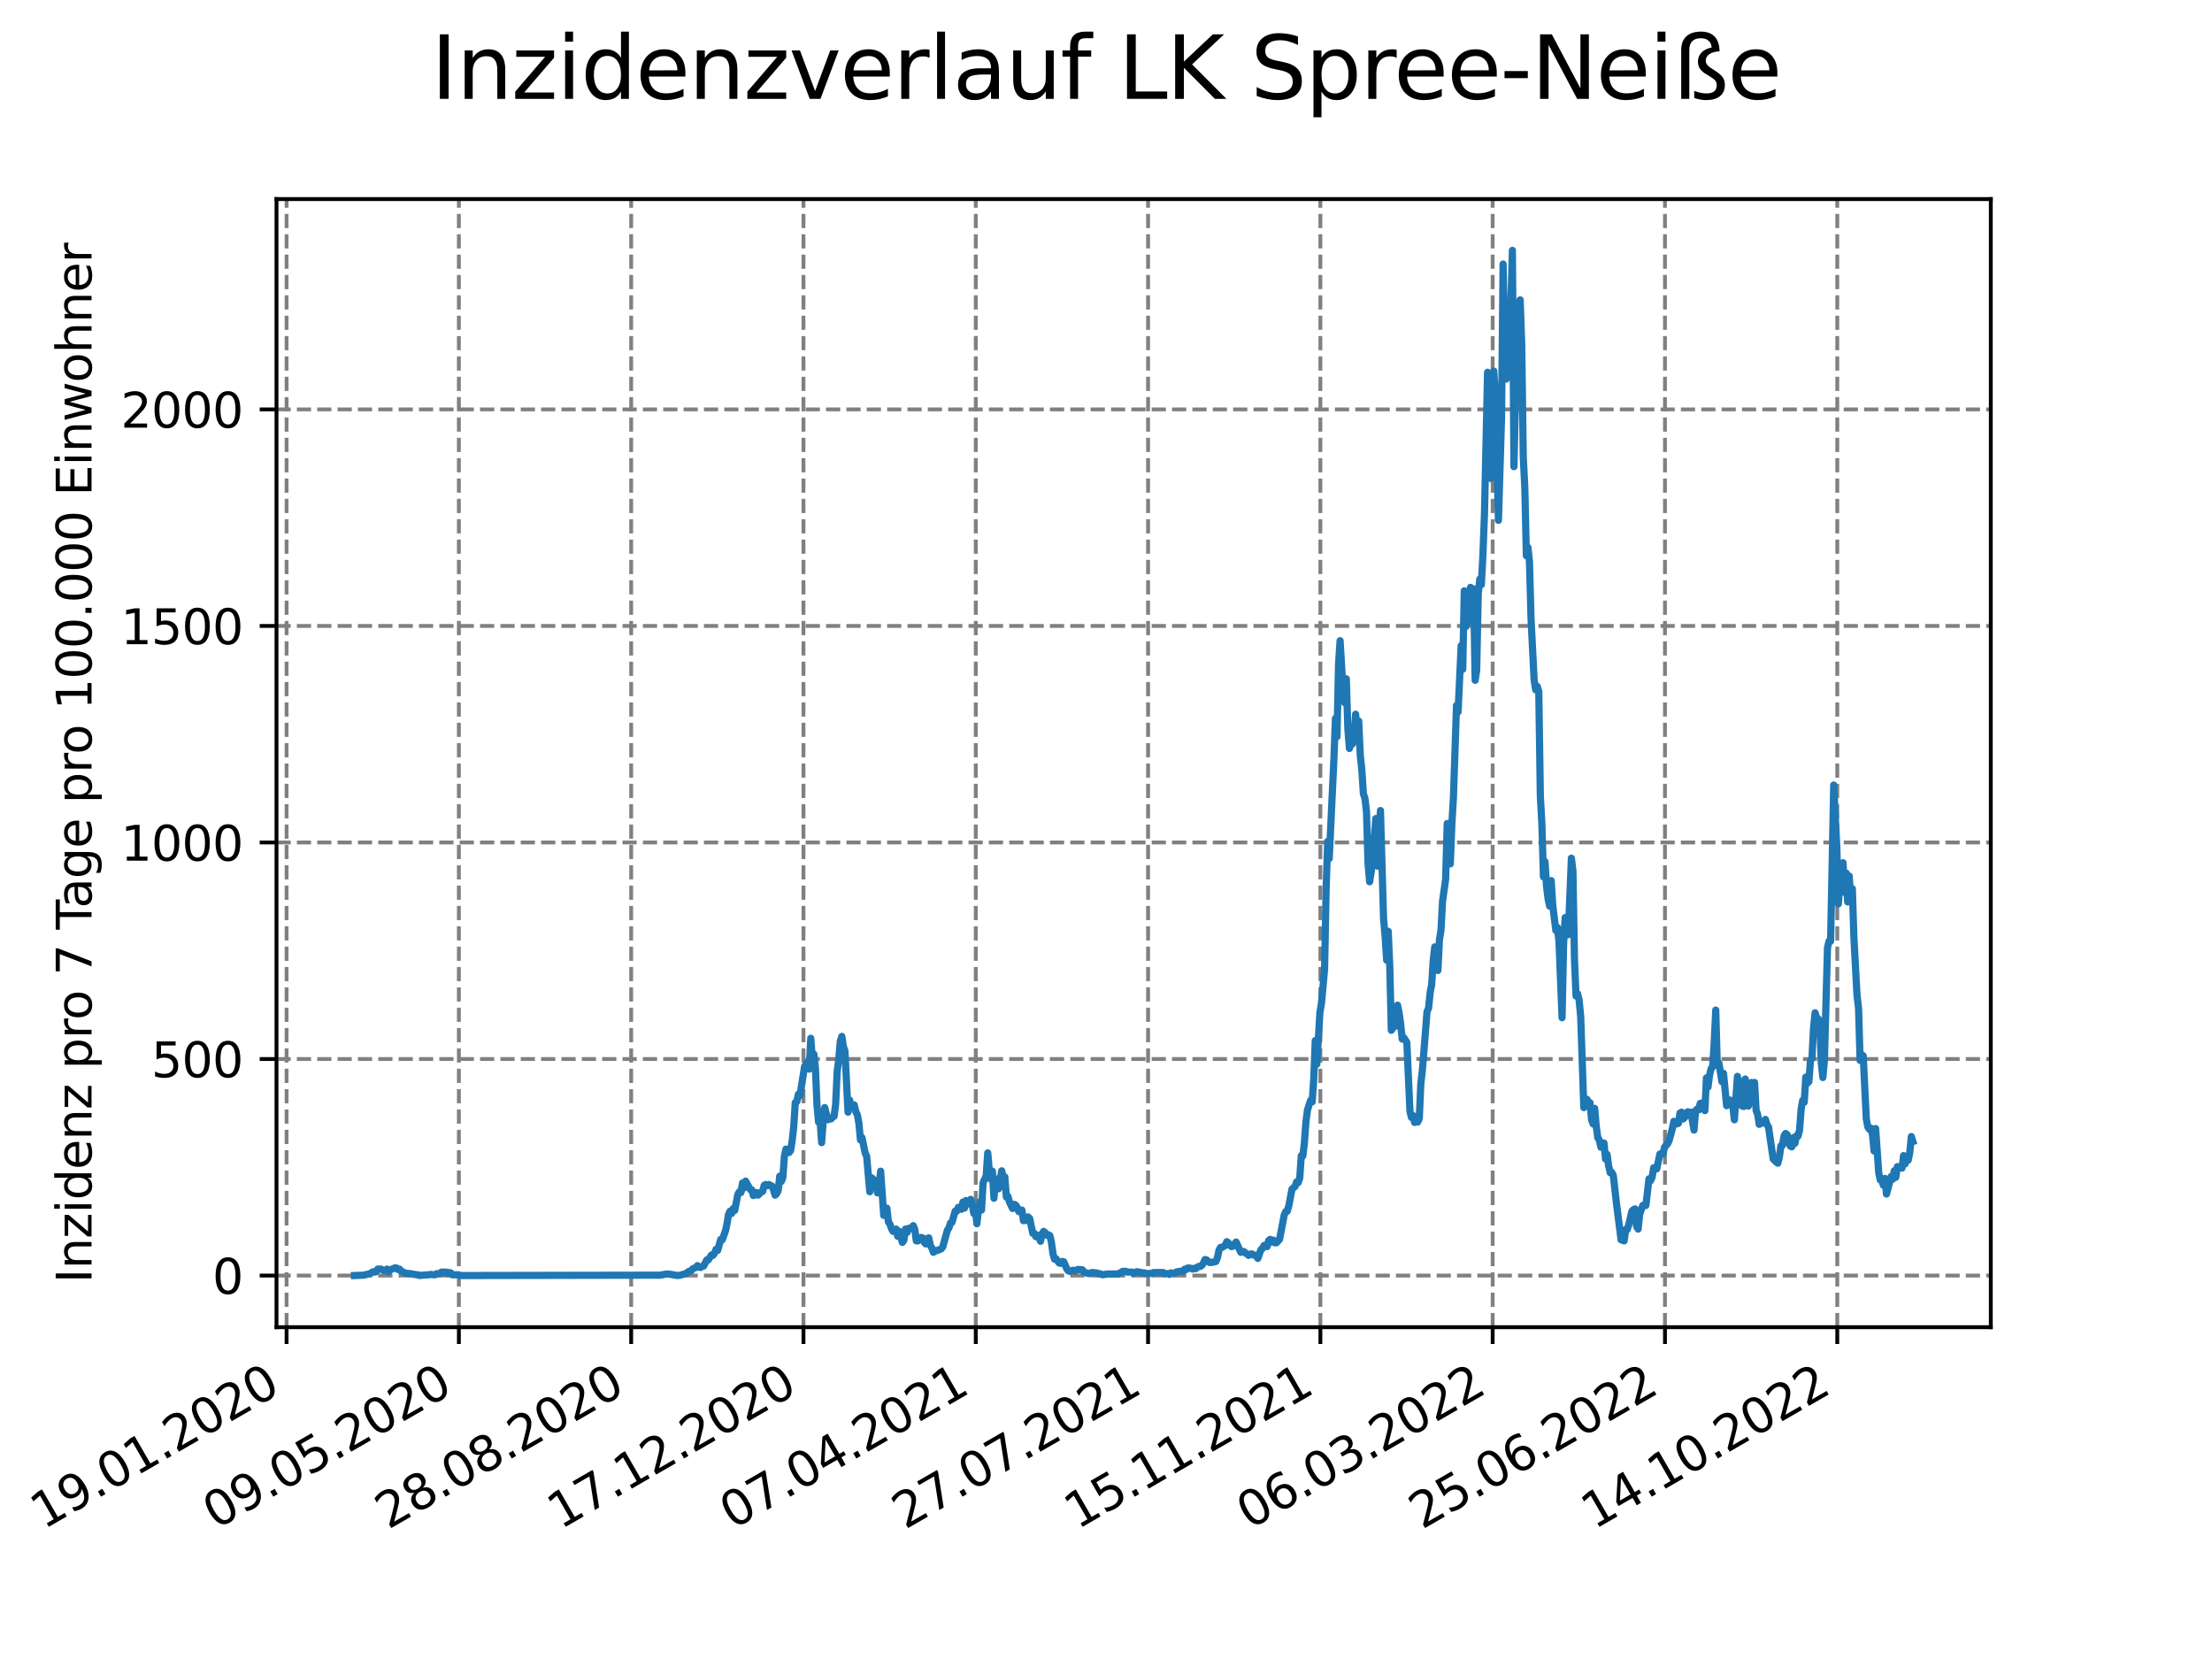 <?xml version="1.0" encoding="utf-8" standalone="no"?>
<!DOCTYPE svg PUBLIC "-//W3C//DTD SVG 1.1//EN"
  "http://www.w3.org/Graphics/SVG/1.1/DTD/svg11.dtd">
<svg xmlns:xlink="http://www.w3.org/1999/xlink" width="460.8pt" height="345.6pt" viewBox="0 0 460.8 345.6" xmlns="http://www.w3.org/2000/svg" version="1.1">
 <defs>
  <style type="text/css">*{stroke-linejoin: round; stroke-linecap: butt}</style>
 </defs>
 <g id="figure_1">
  <g id="patch_1">
   <path d="M 0 345.6 
L 460.8 345.6 
L 460.8 0 
L 0 0 
z
" style="fill: #ffffff"/>
  </g>
  <g id="axes_1">
   <g id="patch_2">
    <path d="M 57.6 276.48 
L 414.72 276.48 
L 414.72 41.472 
L 57.6 41.472 
z
" style="fill: #ffffff"/>
   </g>
   <g id="matplotlib.axis_1">
    <g id="xtick_1">
     <g id="line2d_1">
      <path d="M 59.699 276.48 
L 59.699 41.472 
" clip-path="url(#p8afbb0ce7c)" style="fill: none; stroke-dasharray: 2.96,1.28; stroke-dashoffset: 0; stroke: #808080; stroke-width: 0.8"/>
     </g>
     <g id="line2d_2">
      <defs>
       <path id="m6f914eb059" d="M 0 0 
L 0 3.5 
" style="stroke: #000000; stroke-width: 0.8"/>
      </defs>
      <g>
       <use xlink:href="#m6f914eb059" x="59.699" y="276.48" style="stroke: #000000; stroke-width: 0.8"/>
      </g>
     </g>
     <g id="text_1">
      <!-- 19.01.2020 -->
      <g transform="translate(9.074 318.689) rotate(-30) scale(0.1 -0.1)">
       <defs>
        <path id="DejaVuSans-31" d="M 794 531 
L 1825 531 
L 1825 4091 
L 703 3866 
L 703 4441 
L 1819 4666 
L 2450 4666 
L 2450 531 
L 3481 531 
L 3481 0 
L 794 0 
L 794 531 
z
" transform="scale(0.016)"/>
        <path id="DejaVuSans-39" d="M 703 97 
L 703 672 
Q 941 559 1184 500 
Q 1428 441 1663 441 
Q 2288 441 2617 861 
Q 2947 1281 2994 2138 
Q 2813 1869 2534 1725 
Q 2256 1581 1919 1581 
Q 1219 1581 811 2004 
Q 403 2428 403 3163 
Q 403 3881 828 4315 
Q 1253 4750 1959 4750 
Q 2769 4750 3195 4129 
Q 3622 3509 3622 2328 
Q 3622 1225 3098 567 
Q 2575 -91 1691 -91 
Q 1453 -91 1209 -44 
Q 966 3 703 97 
z
M 1959 2075 
Q 2384 2075 2632 2365 
Q 2881 2656 2881 3163 
Q 2881 3666 2632 3958 
Q 2384 4250 1959 4250 
Q 1534 4250 1286 3958 
Q 1038 3666 1038 3163 
Q 1038 2656 1286 2365 
Q 1534 2075 1959 2075 
z
" transform="scale(0.016)"/>
        <path id="DejaVuSans-2e" d="M 684 794 
L 1344 794 
L 1344 0 
L 684 0 
L 684 794 
z
" transform="scale(0.016)"/>
        <path id="DejaVuSans-30" d="M 2034 4250 
Q 1547 4250 1301 3770 
Q 1056 3291 1056 2328 
Q 1056 1369 1301 889 
Q 1547 409 2034 409 
Q 2525 409 2770 889 
Q 3016 1369 3016 2328 
Q 3016 3291 2770 3770 
Q 2525 4250 2034 4250 
z
M 2034 4750 
Q 2819 4750 3233 4129 
Q 3647 3509 3647 2328 
Q 3647 1150 3233 529 
Q 2819 -91 2034 -91 
Q 1250 -91 836 529 
Q 422 1150 422 2328 
Q 422 3509 836 4129 
Q 1250 4750 2034 4750 
z
" transform="scale(0.016)"/>
        <path id="DejaVuSans-32" d="M 1228 531 
L 3431 531 
L 3431 0 
L 469 0 
L 469 531 
Q 828 903 1448 1529 
Q 2069 2156 2228 2338 
Q 2531 2678 2651 2914 
Q 2772 3150 2772 3378 
Q 2772 3750 2511 3984 
Q 2250 4219 1831 4219 
Q 1534 4219 1204 4116 
Q 875 4013 500 3803 
L 500 4441 
Q 881 4594 1212 4672 
Q 1544 4750 1819 4750 
Q 2544 4750 2975 4387 
Q 3406 4025 3406 3419 
Q 3406 3131 3298 2873 
Q 3191 2616 2906 2266 
Q 2828 2175 2409 1742 
Q 1991 1309 1228 531 
z
" transform="scale(0.016)"/>
       </defs>
       <use xlink:href="#DejaVuSans-31"/>
       <use xlink:href="#DejaVuSans-39" x="63.623"/>
       <use xlink:href="#DejaVuSans-2e" x="127.246"/>
       <use xlink:href="#DejaVuSans-30" x="159.033"/>
       <use xlink:href="#DejaVuSans-31" x="222.656"/>
       <use xlink:href="#DejaVuSans-2e" x="286.279"/>
       <use xlink:href="#DejaVuSans-32" x="318.066"/>
       <use xlink:href="#DejaVuSans-30" x="381.689"/>
       <use xlink:href="#DejaVuSans-32" x="445.312"/>
       <use xlink:href="#DejaVuSans-30" x="508.936"/>
      </g>
     </g>
    </g>
    <g id="xtick_2">
     <g id="line2d_3">
      <path d="M 95.592 276.48 
L 95.592 41.472 
" clip-path="url(#p8afbb0ce7c)" style="fill: none; stroke-dasharray: 2.96,1.28; stroke-dashoffset: 0; stroke: #808080; stroke-width: 0.8"/>
     </g>
     <g id="line2d_4">
      <g>
       <use xlink:href="#m6f914eb059" x="95.592" y="276.48" style="stroke: #000000; stroke-width: 0.8"/>
      </g>
     </g>
     <g id="text_2">
      <!-- 09.05.2020 -->
      <g transform="translate(44.967 318.689) rotate(-30) scale(0.1 -0.1)">
       <defs>
        <path id="DejaVuSans-35" d="M 691 4666 
L 3169 4666 
L 3169 4134 
L 1269 4134 
L 1269 2991 
Q 1406 3038 1543 3061 
Q 1681 3084 1819 3084 
Q 2600 3084 3056 2656 
Q 3513 2228 3513 1497 
Q 3513 744 3044 326 
Q 2575 -91 1722 -91 
Q 1428 -91 1123 -41 
Q 819 9 494 109 
L 494 744 
Q 775 591 1075 516 
Q 1375 441 1709 441 
Q 2250 441 2565 725 
Q 2881 1009 2881 1497 
Q 2881 1984 2565 2268 
Q 2250 2553 1709 2553 
Q 1456 2553 1204 2497 
Q 953 2441 691 2322 
L 691 4666 
z
" transform="scale(0.016)"/>
       </defs>
       <use xlink:href="#DejaVuSans-30"/>
       <use xlink:href="#DejaVuSans-39" x="63.623"/>
       <use xlink:href="#DejaVuSans-2e" x="127.246"/>
       <use xlink:href="#DejaVuSans-30" x="159.033"/>
       <use xlink:href="#DejaVuSans-35" x="222.656"/>
       <use xlink:href="#DejaVuSans-2e" x="286.279"/>
       <use xlink:href="#DejaVuSans-32" x="318.066"/>
       <use xlink:href="#DejaVuSans-30" x="381.689"/>
       <use xlink:href="#DejaVuSans-32" x="445.312"/>
       <use xlink:href="#DejaVuSans-30" x="508.936"/>
      </g>
     </g>
    </g>
    <g id="xtick_3">
     <g id="line2d_5">
      <path d="M 131.485 276.48 
L 131.485 41.472 
" clip-path="url(#p8afbb0ce7c)" style="fill: none; stroke-dasharray: 2.96,1.28; stroke-dashoffset: 0; stroke: #808080; stroke-width: 0.8"/>
     </g>
     <g id="line2d_6">
      <g>
       <use xlink:href="#m6f914eb059" x="131.485" y="276.48" style="stroke: #000000; stroke-width: 0.8"/>
      </g>
     </g>
     <g id="text_3">
      <!-- 28.08.2020 -->
      <g transform="translate(80.86 318.689) rotate(-30) scale(0.1 -0.1)">
       <defs>
        <path id="DejaVuSans-38" d="M 2034 2216 
Q 1584 2216 1326 1975 
Q 1069 1734 1069 1313 
Q 1069 891 1326 650 
Q 1584 409 2034 409 
Q 2484 409 2743 651 
Q 3003 894 3003 1313 
Q 3003 1734 2745 1975 
Q 2488 2216 2034 2216 
z
M 1403 2484 
Q 997 2584 770 2862 
Q 544 3141 544 3541 
Q 544 4100 942 4425 
Q 1341 4750 2034 4750 
Q 2731 4750 3128 4425 
Q 3525 4100 3525 3541 
Q 3525 3141 3298 2862 
Q 3072 2584 2669 2484 
Q 3125 2378 3379 2068 
Q 3634 1759 3634 1313 
Q 3634 634 3220 271 
Q 2806 -91 2034 -91 
Q 1263 -91 848 271 
Q 434 634 434 1313 
Q 434 1759 690 2068 
Q 947 2378 1403 2484 
z
M 1172 3481 
Q 1172 3119 1398 2916 
Q 1625 2713 2034 2713 
Q 2441 2713 2670 2916 
Q 2900 3119 2900 3481 
Q 2900 3844 2670 4047 
Q 2441 4250 2034 4250 
Q 1625 4250 1398 4047 
Q 1172 3844 1172 3481 
z
" transform="scale(0.016)"/>
       </defs>
       <use xlink:href="#DejaVuSans-32"/>
       <use xlink:href="#DejaVuSans-38" x="63.623"/>
       <use xlink:href="#DejaVuSans-2e" x="127.246"/>
       <use xlink:href="#DejaVuSans-30" x="159.033"/>
       <use xlink:href="#DejaVuSans-38" x="222.656"/>
       <use xlink:href="#DejaVuSans-2e" x="286.279"/>
       <use xlink:href="#DejaVuSans-32" x="318.066"/>
       <use xlink:href="#DejaVuSans-30" x="381.689"/>
       <use xlink:href="#DejaVuSans-32" x="445.312"/>
       <use xlink:href="#DejaVuSans-30" x="508.936"/>
      </g>
     </g>
    </g>
    <g id="xtick_4">
     <g id="line2d_7">
      <path d="M 167.378 276.48 
L 167.378 41.472 
" clip-path="url(#p8afbb0ce7c)" style="fill: none; stroke-dasharray: 2.96,1.28; stroke-dashoffset: 0; stroke: #808080; stroke-width: 0.8"/>
     </g>
     <g id="line2d_8">
      <g>
       <use xlink:href="#m6f914eb059" x="167.378" y="276.48" style="stroke: #000000; stroke-width: 0.8"/>
      </g>
     </g>
     <g id="text_4">
      <!-- 17.12.2020 -->
      <g transform="translate(116.753 318.689) rotate(-30) scale(0.1 -0.1)">
       <defs>
        <path id="DejaVuSans-37" d="M 525 4666 
L 3525 4666 
L 3525 4397 
L 1831 0 
L 1172 0 
L 2766 4134 
L 525 4134 
L 525 4666 
z
" transform="scale(0.016)"/>
       </defs>
       <use xlink:href="#DejaVuSans-31"/>
       <use xlink:href="#DejaVuSans-37" x="63.623"/>
       <use xlink:href="#DejaVuSans-2e" x="127.246"/>
       <use xlink:href="#DejaVuSans-31" x="159.033"/>
       <use xlink:href="#DejaVuSans-32" x="222.656"/>
       <use xlink:href="#DejaVuSans-2e" x="286.279"/>
       <use xlink:href="#DejaVuSans-32" x="318.066"/>
       <use xlink:href="#DejaVuSans-30" x="381.689"/>
       <use xlink:href="#DejaVuSans-32" x="445.312"/>
       <use xlink:href="#DejaVuSans-30" x="508.936"/>
      </g>
     </g>
    </g>
    <g id="xtick_5">
     <g id="line2d_9">
      <path d="M 203.271 276.48 
L 203.271 41.472 
" clip-path="url(#p8afbb0ce7c)" style="fill: none; stroke-dasharray: 2.96,1.28; stroke-dashoffset: 0; stroke: #808080; stroke-width: 0.8"/>
     </g>
     <g id="line2d_10">
      <g>
       <use xlink:href="#m6f914eb059" x="203.271" y="276.48" style="stroke: #000000; stroke-width: 0.8"/>
      </g>
     </g>
     <g id="text_5">
      <!-- 07.04.2021 -->
      <g transform="translate(152.646 318.689) rotate(-30) scale(0.1 -0.1)">
       <defs>
        <path id="DejaVuSans-34" d="M 2419 4116 
L 825 1625 
L 2419 1625 
L 2419 4116 
z
M 2253 4666 
L 3047 4666 
L 3047 1625 
L 3713 1625 
L 3713 1100 
L 3047 1100 
L 3047 0 
L 2419 0 
L 2419 1100 
L 313 1100 
L 313 1709 
L 2253 4666 
z
" transform="scale(0.016)"/>
       </defs>
       <use xlink:href="#DejaVuSans-30"/>
       <use xlink:href="#DejaVuSans-37" x="63.623"/>
       <use xlink:href="#DejaVuSans-2e" x="127.246"/>
       <use xlink:href="#DejaVuSans-30" x="159.033"/>
       <use xlink:href="#DejaVuSans-34" x="222.656"/>
       <use xlink:href="#DejaVuSans-2e" x="286.279"/>
       <use xlink:href="#DejaVuSans-32" x="318.066"/>
       <use xlink:href="#DejaVuSans-30" x="381.689"/>
       <use xlink:href="#DejaVuSans-32" x="445.312"/>
       <use xlink:href="#DejaVuSans-31" x="508.936"/>
      </g>
     </g>
    </g>
    <g id="xtick_6">
     <g id="line2d_11">
      <path d="M 239.165 276.48 
L 239.165 41.472 
" clip-path="url(#p8afbb0ce7c)" style="fill: none; stroke-dasharray: 2.96,1.28; stroke-dashoffset: 0; stroke: #808080; stroke-width: 0.8"/>
     </g>
     <g id="line2d_12">
      <g>
       <use xlink:href="#m6f914eb059" x="239.165" y="276.48" style="stroke: #000000; stroke-width: 0.8"/>
      </g>
     </g>
     <g id="text_6">
      <!-- 27.07.2021 -->
      <g transform="translate(188.539 318.689) rotate(-30) scale(0.1 -0.1)">
       <use xlink:href="#DejaVuSans-32"/>
       <use xlink:href="#DejaVuSans-37" x="63.623"/>
       <use xlink:href="#DejaVuSans-2e" x="127.246"/>
       <use xlink:href="#DejaVuSans-30" x="159.033"/>
       <use xlink:href="#DejaVuSans-37" x="222.656"/>
       <use xlink:href="#DejaVuSans-2e" x="286.279"/>
       <use xlink:href="#DejaVuSans-32" x="318.066"/>
       <use xlink:href="#DejaVuSans-30" x="381.689"/>
       <use xlink:href="#DejaVuSans-32" x="445.312"/>
       <use xlink:href="#DejaVuSans-31" x="508.936"/>
      </g>
     </g>
    </g>
    <g id="xtick_7">
     <g id="line2d_13">
      <path d="M 275.058 276.48 
L 275.058 41.472 
" clip-path="url(#p8afbb0ce7c)" style="fill: none; stroke-dasharray: 2.96,1.28; stroke-dashoffset: 0; stroke: #808080; stroke-width: 0.8"/>
     </g>
     <g id="line2d_14">
      <g>
       <use xlink:href="#m6f914eb059" x="275.058" y="276.48" style="stroke: #000000; stroke-width: 0.8"/>
      </g>
     </g>
     <g id="text_7">
      <!-- 15.11.2021 -->
      <g transform="translate(224.432 318.689) rotate(-30) scale(0.1 -0.1)">
       <use xlink:href="#DejaVuSans-31"/>
       <use xlink:href="#DejaVuSans-35" x="63.623"/>
       <use xlink:href="#DejaVuSans-2e" x="127.246"/>
       <use xlink:href="#DejaVuSans-31" x="159.033"/>
       <use xlink:href="#DejaVuSans-31" x="222.656"/>
       <use xlink:href="#DejaVuSans-2e" x="286.279"/>
       <use xlink:href="#DejaVuSans-32" x="318.066"/>
       <use xlink:href="#DejaVuSans-30" x="381.689"/>
       <use xlink:href="#DejaVuSans-32" x="445.312"/>
       <use xlink:href="#DejaVuSans-31" x="508.936"/>
      </g>
     </g>
    </g>
    <g id="xtick_8">
     <g id="line2d_15">
      <path d="M 310.951 276.48 
L 310.951 41.472 
" clip-path="url(#p8afbb0ce7c)" style="fill: none; stroke-dasharray: 2.96,1.28; stroke-dashoffset: 0; stroke: #808080; stroke-width: 0.8"/>
     </g>
     <g id="line2d_16">
      <g>
       <use xlink:href="#m6f914eb059" x="310.951" y="276.48" style="stroke: #000000; stroke-width: 0.8"/>
      </g>
     </g>
     <g id="text_8">
      <!-- 06.03.2022 -->
      <g transform="translate(260.326 318.689) rotate(-30) scale(0.1 -0.1)">
       <defs>
        <path id="DejaVuSans-36" d="M 2113 2584 
Q 1688 2584 1439 2293 
Q 1191 2003 1191 1497 
Q 1191 994 1439 701 
Q 1688 409 2113 409 
Q 2538 409 2786 701 
Q 3034 994 3034 1497 
Q 3034 2003 2786 2293 
Q 2538 2584 2113 2584 
z
M 3366 4563 
L 3366 3988 
Q 3128 4100 2886 4159 
Q 2644 4219 2406 4219 
Q 1781 4219 1451 3797 
Q 1122 3375 1075 2522 
Q 1259 2794 1537 2939 
Q 1816 3084 2150 3084 
Q 2853 3084 3261 2657 
Q 3669 2231 3669 1497 
Q 3669 778 3244 343 
Q 2819 -91 2113 -91 
Q 1303 -91 875 529 
Q 447 1150 447 2328 
Q 447 3434 972 4092 
Q 1497 4750 2381 4750 
Q 2619 4750 2861 4703 
Q 3103 4656 3366 4563 
z
" transform="scale(0.016)"/>
        <path id="DejaVuSans-33" d="M 2597 2516 
Q 3050 2419 3304 2112 
Q 3559 1806 3559 1356 
Q 3559 666 3084 287 
Q 2609 -91 1734 -91 
Q 1441 -91 1130 -33 
Q 819 25 488 141 
L 488 750 
Q 750 597 1062 519 
Q 1375 441 1716 441 
Q 2309 441 2620 675 
Q 2931 909 2931 1356 
Q 2931 1769 2642 2001 
Q 2353 2234 1838 2234 
L 1294 2234 
L 1294 2753 
L 1863 2753 
Q 2328 2753 2575 2939 
Q 2822 3125 2822 3475 
Q 2822 3834 2567 4026 
Q 2313 4219 1838 4219 
Q 1578 4219 1281 4162 
Q 984 4106 628 3988 
L 628 4550 
Q 988 4650 1302 4700 
Q 1616 4750 1894 4750 
Q 2613 4750 3031 4423 
Q 3450 4097 3450 3541 
Q 3450 3153 3228 2886 
Q 3006 2619 2597 2516 
z
" transform="scale(0.016)"/>
       </defs>
       <use xlink:href="#DejaVuSans-30"/>
       <use xlink:href="#DejaVuSans-36" x="63.623"/>
       <use xlink:href="#DejaVuSans-2e" x="127.246"/>
       <use xlink:href="#DejaVuSans-30" x="159.033"/>
       <use xlink:href="#DejaVuSans-33" x="222.656"/>
       <use xlink:href="#DejaVuSans-2e" x="286.279"/>
       <use xlink:href="#DejaVuSans-32" x="318.066"/>
       <use xlink:href="#DejaVuSans-30" x="381.689"/>
       <use xlink:href="#DejaVuSans-32" x="445.312"/>
       <use xlink:href="#DejaVuSans-32" x="508.936"/>
      </g>
     </g>
    </g>
    <g id="xtick_9">
     <g id="line2d_17">
      <path d="M 346.844 276.48 
L 346.844 41.472 
" clip-path="url(#p8afbb0ce7c)" style="fill: none; stroke-dasharray: 2.96,1.28; stroke-dashoffset: 0; stroke: #808080; stroke-width: 0.8"/>
     </g>
     <g id="line2d_18">
      <g>
       <use xlink:href="#m6f914eb059" x="346.844" y="276.48" style="stroke: #000000; stroke-width: 0.8"/>
      </g>
     </g>
     <g id="text_9">
      <!-- 25.06.2022 -->
      <g transform="translate(296.219 318.689) rotate(-30) scale(0.1 -0.1)">
       <use xlink:href="#DejaVuSans-32"/>
       <use xlink:href="#DejaVuSans-35" x="63.623"/>
       <use xlink:href="#DejaVuSans-2e" x="127.246"/>
       <use xlink:href="#DejaVuSans-30" x="159.033"/>
       <use xlink:href="#DejaVuSans-36" x="222.656"/>
       <use xlink:href="#DejaVuSans-2e" x="286.279"/>
       <use xlink:href="#DejaVuSans-32" x="318.066"/>
       <use xlink:href="#DejaVuSans-30" x="381.689"/>
       <use xlink:href="#DejaVuSans-32" x="445.312"/>
       <use xlink:href="#DejaVuSans-32" x="508.936"/>
      </g>
     </g>
    </g>
    <g id="xtick_10">
     <g id="line2d_19">
      <path d="M 382.737 276.48 
L 382.737 41.472 
" clip-path="url(#p8afbb0ce7c)" style="fill: none; stroke-dasharray: 2.96,1.28; stroke-dashoffset: 0; stroke: #808080; stroke-width: 0.8"/>
     </g>
     <g id="line2d_20">
      <g>
       <use xlink:href="#m6f914eb059" x="382.737" y="276.48" style="stroke: #000000; stroke-width: 0.8"/>
      </g>
     </g>
     <g id="text_10">
      <!-- 14.10.2022 -->
      <g transform="translate(332.112 318.689) rotate(-30) scale(0.1 -0.1)">
       <use xlink:href="#DejaVuSans-31"/>
       <use xlink:href="#DejaVuSans-34" x="63.623"/>
       <use xlink:href="#DejaVuSans-2e" x="127.246"/>
       <use xlink:href="#DejaVuSans-31" x="159.033"/>
       <use xlink:href="#DejaVuSans-30" x="222.656"/>
       <use xlink:href="#DejaVuSans-2e" x="286.279"/>
       <use xlink:href="#DejaVuSans-32" x="318.066"/>
       <use xlink:href="#DejaVuSans-30" x="381.689"/>
       <use xlink:href="#DejaVuSans-32" x="445.312"/>
       <use xlink:href="#DejaVuSans-32" x="508.936"/>
      </g>
     </g>
    </g>
   </g>
   <g id="matplotlib.axis_2">
    <g id="ytick_1">
     <g id="line2d_21">
      <path d="M 57.6 265.718 
L 414.72 265.718 
" clip-path="url(#p8afbb0ce7c)" style="fill: none; stroke-dasharray: 2.96,1.28; stroke-dashoffset: 0; stroke: #808080; stroke-width: 0.8"/>
     </g>
     <g id="line2d_22">
      <defs>
       <path id="m4ffefc588c" d="M 0 0 
L -3.5 0 
" style="stroke: #000000; stroke-width: 0.8"/>
      </defs>
      <g>
       <use xlink:href="#m4ffefc588c" x="57.6" y="265.718" style="stroke: #000000; stroke-width: 0.8"/>
      </g>
     </g>
     <g id="text_11">
      <!-- 0 -->
      <g transform="translate(44.237 269.518) scale(0.1 -0.1)">
       <use xlink:href="#DejaVuSans-30"/>
      </g>
     </g>
    </g>
    <g id="ytick_2">
     <g id="line2d_23">
      <path d="M 57.6 220.61 
L 414.72 220.61 
" clip-path="url(#p8afbb0ce7c)" style="fill: none; stroke-dasharray: 2.96,1.28; stroke-dashoffset: 0; stroke: #808080; stroke-width: 0.8"/>
     </g>
     <g id="line2d_24">
      <g>
       <use xlink:href="#m4ffefc588c" x="57.6" y="220.61" style="stroke: #000000; stroke-width: 0.8"/>
      </g>
     </g>
     <g id="text_12">
      <!-- 500 -->
      <g transform="translate(31.512 224.409) scale(0.1 -0.1)">
       <use xlink:href="#DejaVuSans-35"/>
       <use xlink:href="#DejaVuSans-30" x="63.623"/>
       <use xlink:href="#DejaVuSans-30" x="127.246"/>
      </g>
     </g>
    </g>
    <g id="ytick_3">
     <g id="line2d_25">
      <path d="M 57.6 175.501 
L 414.72 175.501 
" clip-path="url(#p8afbb0ce7c)" style="fill: none; stroke-dasharray: 2.96,1.28; stroke-dashoffset: 0; stroke: #808080; stroke-width: 0.8"/>
     </g>
     <g id="line2d_26">
      <g>
       <use xlink:href="#m4ffefc588c" x="57.6" y="175.501" style="stroke: #000000; stroke-width: 0.8"/>
      </g>
     </g>
     <g id="text_13">
      <!-- 1000 -->
      <g transform="translate(25.15 179.3) scale(0.1 -0.1)">
       <use xlink:href="#DejaVuSans-31"/>
       <use xlink:href="#DejaVuSans-30" x="63.623"/>
       <use xlink:href="#DejaVuSans-30" x="127.246"/>
       <use xlink:href="#DejaVuSans-30" x="190.869"/>
      </g>
     </g>
    </g>
    <g id="ytick_4">
     <g id="line2d_27">
      <path d="M 57.6 130.392 
L 414.72 130.392 
" clip-path="url(#p8afbb0ce7c)" style="fill: none; stroke-dasharray: 2.96,1.28; stroke-dashoffset: 0; stroke: #808080; stroke-width: 0.8"/>
     </g>
     <g id="line2d_28">
      <g>
       <use xlink:href="#m4ffefc588c" x="57.6" y="130.392" style="stroke: #000000; stroke-width: 0.8"/>
      </g>
     </g>
     <g id="text_14">
      <!-- 1500 -->
      <g transform="translate(25.15 134.192) scale(0.1 -0.1)">
       <use xlink:href="#DejaVuSans-31"/>
       <use xlink:href="#DejaVuSans-35" x="63.623"/>
       <use xlink:href="#DejaVuSans-30" x="127.246"/>
       <use xlink:href="#DejaVuSans-30" x="190.869"/>
      </g>
     </g>
    </g>
    <g id="ytick_5">
     <g id="line2d_29">
      <path d="M 57.6 85.284 
L 414.72 85.284 
" clip-path="url(#p8afbb0ce7c)" style="fill: none; stroke-dasharray: 2.96,1.28; stroke-dashoffset: 0; stroke: #808080; stroke-width: 0.8"/>
     </g>
     <g id="line2d_30">
      <g>
       <use xlink:href="#m4ffefc588c" x="57.6" y="85.284" style="stroke: #000000; stroke-width: 0.8"/>
      </g>
     </g>
     <g id="text_15">
      <!-- 2000 -->
      <g transform="translate(25.15 89.083) scale(0.1 -0.1)">
       <use xlink:href="#DejaVuSans-32"/>
       <use xlink:href="#DejaVuSans-30" x="63.623"/>
       <use xlink:href="#DejaVuSans-30" x="127.246"/>
       <use xlink:href="#DejaVuSans-30" x="190.869"/>
      </g>
     </g>
    </g>
    <g id="text_16">
     <!-- Inzidenz pro 7 Tage pro 100.000 Einwohner -->
     <g transform="translate(19.07 267.301) rotate(-90) scale(0.1 -0.1)">
      <defs>
       <path id="DejaVuSans-49" d="M 628 4666 
L 1259 4666 
L 1259 0 
L 628 0 
L 628 4666 
z
" transform="scale(0.016)"/>
       <path id="DejaVuSans-6e" d="M 3513 2113 
L 3513 0 
L 2938 0 
L 2938 2094 
Q 2938 2591 2744 2837 
Q 2550 3084 2163 3084 
Q 1697 3084 1428 2787 
Q 1159 2491 1159 1978 
L 1159 0 
L 581 0 
L 581 3500 
L 1159 3500 
L 1159 2956 
Q 1366 3272 1645 3428 
Q 1925 3584 2291 3584 
Q 2894 3584 3203 3211 
Q 3513 2838 3513 2113 
z
" transform="scale(0.016)"/>
       <path id="DejaVuSans-7a" d="M 353 3500 
L 3084 3500 
L 3084 2975 
L 922 459 
L 3084 459 
L 3084 0 
L 275 0 
L 275 525 
L 2438 3041 
L 353 3041 
L 353 3500 
z
" transform="scale(0.016)"/>
       <path id="DejaVuSans-69" d="M 603 3500 
L 1178 3500 
L 1178 0 
L 603 0 
L 603 3500 
z
M 603 4863 
L 1178 4863 
L 1178 4134 
L 603 4134 
L 603 4863 
z
" transform="scale(0.016)"/>
       <path id="DejaVuSans-64" d="M 2906 2969 
L 2906 4863 
L 3481 4863 
L 3481 0 
L 2906 0 
L 2906 525 
Q 2725 213 2448 61 
Q 2172 -91 1784 -91 
Q 1150 -91 751 415 
Q 353 922 353 1747 
Q 353 2572 751 3078 
Q 1150 3584 1784 3584 
Q 2172 3584 2448 3432 
Q 2725 3281 2906 2969 
z
M 947 1747 
Q 947 1113 1208 752 
Q 1469 391 1925 391 
Q 2381 391 2643 752 
Q 2906 1113 2906 1747 
Q 2906 2381 2643 2742 
Q 2381 3103 1925 3103 
Q 1469 3103 1208 2742 
Q 947 2381 947 1747 
z
" transform="scale(0.016)"/>
       <path id="DejaVuSans-65" d="M 3597 1894 
L 3597 1613 
L 953 1613 
Q 991 1019 1311 708 
Q 1631 397 2203 397 
Q 2534 397 2845 478 
Q 3156 559 3463 722 
L 3463 178 
Q 3153 47 2828 -22 
Q 2503 -91 2169 -91 
Q 1331 -91 842 396 
Q 353 884 353 1716 
Q 353 2575 817 3079 
Q 1281 3584 2069 3584 
Q 2775 3584 3186 3129 
Q 3597 2675 3597 1894 
z
M 3022 2063 
Q 3016 2534 2758 2815 
Q 2500 3097 2075 3097 
Q 1594 3097 1305 2825 
Q 1016 2553 972 2059 
L 3022 2063 
z
" transform="scale(0.016)"/>
       <path id="DejaVuSans-20" transform="scale(0.016)"/>
       <path id="DejaVuSans-70" d="M 1159 525 
L 1159 -1331 
L 581 -1331 
L 581 3500 
L 1159 3500 
L 1159 2969 
Q 1341 3281 1617 3432 
Q 1894 3584 2278 3584 
Q 2916 3584 3314 3078 
Q 3713 2572 3713 1747 
Q 3713 922 3314 415 
Q 2916 -91 2278 -91 
Q 1894 -91 1617 61 
Q 1341 213 1159 525 
z
M 3116 1747 
Q 3116 2381 2855 2742 
Q 2594 3103 2138 3103 
Q 1681 3103 1420 2742 
Q 1159 2381 1159 1747 
Q 1159 1113 1420 752 
Q 1681 391 2138 391 
Q 2594 391 2855 752 
Q 3116 1113 3116 1747 
z
" transform="scale(0.016)"/>
       <path id="DejaVuSans-72" d="M 2631 2963 
Q 2534 3019 2420 3045 
Q 2306 3072 2169 3072 
Q 1681 3072 1420 2755 
Q 1159 2438 1159 1844 
L 1159 0 
L 581 0 
L 581 3500 
L 1159 3500 
L 1159 2956 
Q 1341 3275 1631 3429 
Q 1922 3584 2338 3584 
Q 2397 3584 2469 3576 
Q 2541 3569 2628 3553 
L 2631 2963 
z
" transform="scale(0.016)"/>
       <path id="DejaVuSans-6f" d="M 1959 3097 
Q 1497 3097 1228 2736 
Q 959 2375 959 1747 
Q 959 1119 1226 758 
Q 1494 397 1959 397 
Q 2419 397 2687 759 
Q 2956 1122 2956 1747 
Q 2956 2369 2687 2733 
Q 2419 3097 1959 3097 
z
M 1959 3584 
Q 2709 3584 3137 3096 
Q 3566 2609 3566 1747 
Q 3566 888 3137 398 
Q 2709 -91 1959 -91 
Q 1206 -91 779 398 
Q 353 888 353 1747 
Q 353 2609 779 3096 
Q 1206 3584 1959 3584 
z
" transform="scale(0.016)"/>
       <path id="DejaVuSans-54" d="M -19 4666 
L 3928 4666 
L 3928 4134 
L 2272 4134 
L 2272 0 
L 1638 0 
L 1638 4134 
L -19 4134 
L -19 4666 
z
" transform="scale(0.016)"/>
       <path id="DejaVuSans-61" d="M 2194 1759 
Q 1497 1759 1228 1600 
Q 959 1441 959 1056 
Q 959 750 1161 570 
Q 1363 391 1709 391 
Q 2188 391 2477 730 
Q 2766 1069 2766 1631 
L 2766 1759 
L 2194 1759 
z
M 3341 1997 
L 3341 0 
L 2766 0 
L 2766 531 
Q 2569 213 2275 61 
Q 1981 -91 1556 -91 
Q 1019 -91 701 211 
Q 384 513 384 1019 
Q 384 1609 779 1909 
Q 1175 2209 1959 2209 
L 2766 2209 
L 2766 2266 
Q 2766 2663 2505 2880 
Q 2244 3097 1772 3097 
Q 1472 3097 1187 3025 
Q 903 2953 641 2809 
L 641 3341 
Q 956 3463 1253 3523 
Q 1550 3584 1831 3584 
Q 2591 3584 2966 3190 
Q 3341 2797 3341 1997 
z
" transform="scale(0.016)"/>
       <path id="DejaVuSans-67" d="M 2906 1791 
Q 2906 2416 2648 2759 
Q 2391 3103 1925 3103 
Q 1463 3103 1205 2759 
Q 947 2416 947 1791 
Q 947 1169 1205 825 
Q 1463 481 1925 481 
Q 2391 481 2648 825 
Q 2906 1169 2906 1791 
z
M 3481 434 
Q 3481 -459 3084 -895 
Q 2688 -1331 1869 -1331 
Q 1566 -1331 1297 -1286 
Q 1028 -1241 775 -1147 
L 775 -588 
Q 1028 -725 1275 -790 
Q 1522 -856 1778 -856 
Q 2344 -856 2625 -561 
Q 2906 -266 2906 331 
L 2906 616 
Q 2728 306 2450 153 
Q 2172 0 1784 0 
Q 1141 0 747 490 
Q 353 981 353 1791 
Q 353 2603 747 3093 
Q 1141 3584 1784 3584 
Q 2172 3584 2450 3431 
Q 2728 3278 2906 2969 
L 2906 3500 
L 3481 3500 
L 3481 434 
z
" transform="scale(0.016)"/>
       <path id="DejaVuSans-45" d="M 628 4666 
L 3578 4666 
L 3578 4134 
L 1259 4134 
L 1259 2753 
L 3481 2753 
L 3481 2222 
L 1259 2222 
L 1259 531 
L 3634 531 
L 3634 0 
L 628 0 
L 628 4666 
z
" transform="scale(0.016)"/>
       <path id="DejaVuSans-77" d="M 269 3500 
L 844 3500 
L 1563 769 
L 2278 3500 
L 2956 3500 
L 3675 769 
L 4391 3500 
L 4966 3500 
L 4050 0 
L 3372 0 
L 2619 2869 
L 1863 0 
L 1184 0 
L 269 3500 
z
" transform="scale(0.016)"/>
       <path id="DejaVuSans-68" d="M 3513 2113 
L 3513 0 
L 2938 0 
L 2938 2094 
Q 2938 2591 2744 2837 
Q 2550 3084 2163 3084 
Q 1697 3084 1428 2787 
Q 1159 2491 1159 1978 
L 1159 0 
L 581 0 
L 581 4863 
L 1159 4863 
L 1159 2956 
Q 1366 3272 1645 3428 
Q 1925 3584 2291 3584 
Q 2894 3584 3203 3211 
Q 3513 2838 3513 2113 
z
" transform="scale(0.016)"/>
      </defs>
      <use xlink:href="#DejaVuSans-49"/>
      <use xlink:href="#DejaVuSans-6e" x="29.492"/>
      <use xlink:href="#DejaVuSans-7a" x="92.871"/>
      <use xlink:href="#DejaVuSans-69" x="145.361"/>
      <use xlink:href="#DejaVuSans-64" x="173.145"/>
      <use xlink:href="#DejaVuSans-65" x="236.621"/>
      <use xlink:href="#DejaVuSans-6e" x="298.145"/>
      <use xlink:href="#DejaVuSans-7a" x="361.523"/>
      <use xlink:href="#DejaVuSans-20" x="414.014"/>
      <use xlink:href="#DejaVuSans-70" x="445.801"/>
      <use xlink:href="#DejaVuSans-72" x="509.277"/>
      <use xlink:href="#DejaVuSans-6f" x="548.141"/>
      <use xlink:href="#DejaVuSans-20" x="609.322"/>
      <use xlink:href="#DejaVuSans-37" x="641.109"/>
      <use xlink:href="#DejaVuSans-20" x="704.732"/>
      <use xlink:href="#DejaVuSans-54" x="736.52"/>
      <use xlink:href="#DejaVuSans-61" x="781.104"/>
      <use xlink:href="#DejaVuSans-67" x="842.383"/>
      <use xlink:href="#DejaVuSans-65" x="905.859"/>
      <use xlink:href="#DejaVuSans-20" x="967.383"/>
      <use xlink:href="#DejaVuSans-70" x="999.17"/>
      <use xlink:href="#DejaVuSans-72" x="1062.646"/>
      <use xlink:href="#DejaVuSans-6f" x="1101.51"/>
      <use xlink:href="#DejaVuSans-20" x="1162.691"/>
      <use xlink:href="#DejaVuSans-31" x="1194.479"/>
      <use xlink:href="#DejaVuSans-30" x="1258.102"/>
      <use xlink:href="#DejaVuSans-30" x="1321.725"/>
      <use xlink:href="#DejaVuSans-2e" x="1385.348"/>
      <use xlink:href="#DejaVuSans-30" x="1417.135"/>
      <use xlink:href="#DejaVuSans-30" x="1480.758"/>
      <use xlink:href="#DejaVuSans-30" x="1544.381"/>
      <use xlink:href="#DejaVuSans-20" x="1608.004"/>
      <use xlink:href="#DejaVuSans-45" x="1639.791"/>
      <use xlink:href="#DejaVuSans-69" x="1702.975"/>
      <use xlink:href="#DejaVuSans-6e" x="1730.758"/>
      <use xlink:href="#DejaVuSans-77" x="1794.137"/>
      <use xlink:href="#DejaVuSans-6f" x="1875.924"/>
      <use xlink:href="#DejaVuSans-68" x="1937.105"/>
      <use xlink:href="#DejaVuSans-6e" x="2000.484"/>
      <use xlink:href="#DejaVuSans-65" x="2063.863"/>
      <use xlink:href="#DejaVuSans-72" x="2125.387"/>
     </g>
    </g>
   </g>
   <g id="line2d_31">
    <path d="M 73.833 265.718 
L 75.773 265.639 
L 77.066 265.322 
L 77.713 264.925 
L 78.036 265.004 
L 78.36 264.925 
L 78.683 264.37 
L 79.33 264.37 
L 79.977 264.687 
L 80.3 264.687 
L 80.623 264.37 
L 80.947 264.925 
L 81.27 264.528 
L 81.917 264.29 
L 82.24 264.132 
L 82.563 264.132 
L 82.887 264.449 
L 83.21 264.37 
L 83.534 264.766 
L 84.504 265.242 
L 85.474 265.322 
L 86.767 265.56 
L 87.091 265.56 
L 87.414 265.718 
L 88.061 265.639 
L 89.354 265.56 
L 89.677 265.48 
L 90.324 265.56 
L 90.648 265.56 
L 90.971 265.322 
L 91.294 265.401 
L 91.618 265.322 
L 91.941 265.004 
L 92.911 265.004 
L 93.234 265.242 
L 93.558 265.084 
L 93.881 265.163 
L 94.204 265.56 
L 95.498 265.56 
L 95.821 265.718 
L 137.535 265.639 
L 138.828 265.401 
L 139.798 265.48 
L 141.092 265.718 
L 141.739 265.639 
L 143.032 265.242 
L 143.355 264.925 
L 144.002 264.687 
L 144.325 264.29 
L 144.972 264.052 
L 145.296 263.656 
L 145.619 263.973 
L 145.942 264.052 
L 146.266 263.814 
L 146.589 263.735 
L 147.236 262.466 
L 147.559 262.466 
L 148.206 261.435 
L 148.529 261.514 
L 148.853 261.038 
L 149.176 260.245 
L 149.499 260.483 
L 150.146 258.182 
L 150.469 258.261 
L 151.116 256.437 
L 151.439 255.009 
L 151.763 252.946 
L 152.086 252.311 
L 152.409 252.787 
L 152.733 251.756 
L 153.056 252.153 
L 153.703 248.821 
L 154.026 248.265 
L 154.35 248.424 
L 154.673 246.441 
L 154.996 247.472 
L 155.32 246.044 
L 156.29 247.789 
L 156.613 247.869 
L 156.937 249.059 
L 157.26 248.821 
L 157.583 248.424 
L 157.907 248.979 
L 158.553 248.345 
L 158.877 248.186 
L 159.2 246.917 
L 159.523 246.758 
L 159.847 246.996 
L 160.17 246.758 
L 160.817 247.075 
L 161.14 247.869 
L 161.464 248.979 
L 161.787 248.662 
L 162.11 248.027 
L 162.434 245.013 
L 162.757 246.123 
L 163.08 245.33 
L 163.404 240.887 
L 163.727 239.38 
L 164.05 239.618 
L 164.374 240.094 
L 164.697 239.697 
L 165.021 237.635 
L 165.344 234.779 
L 165.667 229.701 
L 165.991 229.463 
L 166.314 227.956 
L 166.637 228.273 
L 167.607 222.165 
L 168.254 221.213 
L 168.578 222.72 
L 168.901 216.294 
L 169.224 220.419 
L 169.548 219.626 
L 169.871 222.641 
L 170.194 230.257 
L 170.518 233.747 
L 170.841 233.589 
L 171.164 238.031 
L 171.488 233.509 
L 171.811 230.733 
L 172.458 233.271 
L 172.781 233.033 
L 173.105 233.113 
L 173.428 232.716 
L 173.751 232.557 
L 174.075 230.098 
L 174.398 223.275 
L 174.721 220.737 
L 175.045 216.929 
L 175.368 215.897 
L 175.691 218.039 
L 176.015 218.912 
L 176.662 231.685 
L 176.985 229.146 
L 177.308 230.495 
L 177.632 230.177 
L 177.955 230.177 
L 178.278 231.605 
L 178.602 232.24 
L 178.925 233.985 
L 179.248 237.476 
L 179.572 237 
L 180.219 240.173 
L 180.542 240.887 
L 181.189 248.265 
L 181.512 245.33 
L 181.835 245.568 
L 182.159 246.203 
L 182.482 246.361 
L 182.805 248.503 
L 183.129 247.075 
L 183.452 243.981 
L 184.099 253.184 
L 184.422 253.025 
L 184.746 251.677 
L 185.069 254.533 
L 185.392 255.009 
L 185.716 255.961 
L 186.039 256.516 
L 186.362 256.437 
L 186.686 256.04 
L 187.009 257.547 
L 187.332 256.516 
L 187.979 258.817 
L 188.303 258.341 
L 188.626 256.04 
L 188.949 256.754 
L 189.273 255.881 
L 189.596 255.961 
L 189.919 255.802 
L 190.243 255.326 
L 190.566 256.119 
L 190.889 258.499 
L 191.213 258.499 
L 191.536 258.023 
L 191.86 257.785 
L 192.183 257.865 
L 192.506 258.737 
L 192.83 259.134 
L 193.153 258.023 
L 193.476 257.865 
L 193.8 259.451 
L 194.123 260.007 
L 194.446 260.879 
L 194.77 260.483 
L 195.093 260.562 
L 196.063 260.165 
L 196.387 259.769 
L 197.357 256.278 
L 197.68 255.802 
L 198.003 254.771 
L 198.327 254.612 
L 198.973 252.311 
L 199.297 252.311 
L 199.62 251.518 
L 199.944 251.518 
L 200.267 251.915 
L 200.59 250.407 
L 200.914 251.677 
L 201.237 250.09 
L 201.56 250.249 
L 201.884 250.804 
L 202.207 249.852 
L 202.53 250.804 
L 202.854 252.787 
L 203.177 251.677 
L 203.501 254.929 
L 203.824 252.073 
L 204.147 250.328 
L 204.471 252.073 
L 204.794 246.361 
L 205.441 244.933 
L 205.764 240.173 
L 206.087 243.823 
L 206.411 245.647 
L 206.734 243.981 
L 207.058 249.614 
L 207.381 245.568 
L 207.704 245.965 
L 208.028 247.631 
L 208.674 243.902 
L 208.998 245.409 
L 209.321 245.171 
L 209.644 249.376 
L 209.968 249.217 
L 210.291 250.407 
L 210.938 251.756 
L 211.261 250.883 
L 211.585 251.042 
L 211.908 251.518 
L 212.231 252.391 
L 212.555 252.47 
L 212.878 252.073 
L 213.201 254.295 
L 213.848 254.215 
L 214.171 253.501 
L 214.495 253.819 
L 215.142 256.913 
L 215.465 256.913 
L 215.788 257.627 
L 216.112 257.309 
L 216.435 257.785 
L 216.758 258.579 
L 217.082 257.071 
L 217.405 256.516 
L 217.728 256.754 
L 218.052 257.309 
L 218.375 257.23 
L 218.699 257.389 
L 219.022 258.737 
L 219.345 261.117 
L 219.669 262.307 
L 219.992 262.228 
L 220.639 263.1 
L 220.962 263.18 
L 221.285 262.783 
L 221.609 262.862 
L 222.255 264.37 
L 222.579 264.766 
L 222.902 264.846 
L 223.549 264.608 
L 223.872 264.766 
L 224.196 264.687 
L 224.519 264.449 
L 225.489 264.528 
L 225.812 265.004 
L 226.783 265.322 
L 227.429 265.084 
L 228.399 265.163 
L 228.723 265.322 
L 229.046 265.322 
L 229.693 265.56 
L 230.663 265.401 
L 232.926 265.401 
L 233.25 265.163 
L 233.573 265.084 
L 233.896 264.846 
L 234.543 264.846 
L 234.867 265.004 
L 235.837 265.004 
L 236.16 265.242 
L 236.807 264.925 
L 238.1 265.163 
L 238.424 265.163 
L 238.747 265.322 
L 240.04 265.242 
L 240.364 265.084 
L 242.304 265.084 
L 242.627 265.322 
L 243.274 265.322 
L 243.597 265.48 
L 243.921 265.163 
L 244.567 265.242 
L 245.214 264.925 
L 245.861 264.846 
L 246.184 264.766 
L 246.508 264.846 
L 246.831 264.37 
L 247.154 264.449 
L 247.478 264.132 
L 248.124 264.211 
L 248.448 264.37 
L 248.771 264.211 
L 249.094 264.29 
L 249.418 263.973 
L 249.741 263.814 
L 250.065 263.814 
L 250.388 263.576 
L 250.711 263.1 
L 251.035 262.387 
L 251.358 262.466 
L 252.005 263.021 
L 252.651 262.942 
L 253.298 262.783 
L 253.621 261.99 
L 253.945 260.403 
L 254.268 259.848 
L 254.592 259.848 
L 255.238 259.451 
L 255.562 258.658 
L 255.885 258.896 
L 256.208 259.451 
L 256.532 259.689 
L 256.855 259.61 
L 257.502 258.737 
L 258.149 260.165 
L 258.472 260.879 
L 258.795 260.721 
L 259.119 260.721 
L 259.442 261.038 
L 259.765 261.197 
L 260.089 261.514 
L 260.412 261.276 
L 260.735 261.197 
L 261.059 261.435 
L 261.382 261.435 
L 261.706 261.673 
L 262.029 262.149 
L 262.676 260.324 
L 262.999 260.086 
L 263.322 259.451 
L 263.646 259.372 
L 263.969 259.689 
L 264.292 258.42 
L 264.616 258.182 
L 264.939 258.737 
L 265.262 258.341 
L 265.586 258.896 
L 265.909 258.896 
L 266.556 258.182 
L 267.526 253.105 
L 267.849 252.391 
L 268.173 252.311 
L 268.496 251.121 
L 269.143 247.71 
L 269.79 247.155 
L 270.113 246.203 
L 270.436 246.361 
L 270.76 245.409 
L 271.083 240.729 
L 271.406 240.808 
L 271.73 238.031 
L 272.053 233.668 
L 272.376 231.209 
L 273.023 229.225 
L 273.347 229.543 
L 273.67 224.941 
L 273.993 216.77 
L 274.317 221.689 
L 274.963 210.899 
L 275.287 208.995 
L 275.933 201.935 
L 276.257 185.196 
L 276.58 175.279 
L 276.903 178.849 
L 277.874 158.222 
L 278.197 149.654 
L 278.52 153.462 
L 278.844 138.31 
L 279.167 133.47 
L 279.814 144.418 
L 280.137 146.402 
L 280.46 141.404 
L 280.784 151.876 
L 281.107 155.922 
L 281.431 154.732 
L 281.754 154.97 
L 282.077 153.7 
L 282.401 148.782 
L 282.724 153.224 
L 283.047 150.21 
L 283.371 157.35 
L 283.694 160.364 
L 284.017 165.362 
L 284.341 166.314 
L 284.664 169.091 
L 284.988 179.88 
L 285.311 183.688 
L 285.634 181.705 
L 285.958 178.77 
L 286.604 170.519 
L 286.928 180.436 
L 287.574 168.853 
L 288.221 191.384 
L 288.544 195.033 
L 288.868 200.031 
L 289.191 194.001 
L 289.515 201.3 
L 289.838 214.628 
L 290.161 214.152 
L 290.485 213.2 
L 290.808 213.755 
L 291.131 209.392 
L 291.455 210.979 
L 291.778 213.279 
L 292.101 216.453 
L 292.425 216.135 
L 293.072 217.167 
L 293.718 231.526 
L 294.042 232.795 
L 294.365 232.399 
L 294.688 233.827 
L 295.012 233.509 
L 295.335 233.747 
L 295.658 233.033 
L 295.982 225.814 
L 296.305 222.958 
L 296.952 214.866 
L 297.275 210.741 
L 297.599 210.027 
L 297.922 206.774 
L 298.245 205.108 
L 298.569 199.951 
L 298.892 197.254 
L 299.539 202.173 
L 299.862 195.747 
L 300.185 193.763 
L 300.509 187.734 
L 301.156 183.133 
L 301.479 171.55 
L 302.126 179.96 
L 302.449 171.63 
L 302.772 166.235 
L 303.419 146.957 
L 303.742 148.306 
L 304.389 134.502 
L 304.713 139.42 
L 305.036 123.078 
L 305.359 130.535 
L 305.683 129.424 
L 306.006 126.727 
L 306.329 122.364 
L 306.653 122.602 
L 306.976 122.681 
L 307.299 141.721 
L 307.623 139.579 
L 307.946 123.713 
L 308.27 120.619 
L 308.593 121.809 
L 308.916 115.621 
L 309.24 107.211 
L 309.886 77.541 
L 310.21 93.249 
L 310.533 99.675 
L 310.856 80.952 
L 311.18 77.303 
L 311.503 82.301 
L 312.15 108.401 
L 312.797 87.14 
L 313.12 55.01 
L 313.443 69.845 
L 313.767 78.969 
L 314.737 63.975 
L 315.06 52.154 
L 315.383 97.215 
L 315.707 82.539 
L 316.354 63.102 
L 316.677 62.467 
L 317 71.67 
L 317.324 95.153 
L 317.647 101.579 
L 317.97 115.779 
L 318.294 114.034 
L 318.617 117.049 
L 318.94 128.869 
L 319.587 141.642 
L 319.911 143.704 
L 320.234 142.99 
L 320.557 144.022 
L 320.881 165.838 
L 321.204 171.709 
L 321.527 182.657 
L 321.851 179.484 
L 322.174 184.64 
L 322.497 187.258 
L 322.821 188.766 
L 323.144 183.45 
L 323.467 188.607 
L 324.114 193.843 
L 324.438 193.208 
L 324.761 196.064 
L 325.408 212.01 
L 325.731 196.54 
L 326.054 191.146 
L 326.701 194.715 
L 327.348 178.77 
L 327.671 181.467 
L 327.995 199.951 
L 328.318 207.488 
L 328.641 207.012 
L 328.965 208.361 
L 329.288 211.772 
L 329.935 230.733 
L 330.258 229.622 
L 330.581 228.987 
L 330.905 229.622 
L 331.228 229.701 
L 331.552 233.271 
L 331.875 234.144 
L 332.198 230.891 
L 332.522 234.62 
L 332.845 237 
L 333.168 237.476 
L 333.492 238.983 
L 333.815 238.666 
L 334.138 238.111 
L 334.462 241.443 
L 334.785 240.491 
L 335.108 242.871 
L 335.432 244.299 
L 335.755 244.219 
L 336.079 244.854 
L 336.725 250.566 
L 337.695 258.261 
L 338.342 258.499 
L 338.665 256.119 
L 338.989 256.119 
L 339.312 255.088 
L 339.959 252.311 
L 340.282 251.994 
L 340.606 251.835 
L 340.929 255.485 
L 341.252 256.04 
L 341.576 252.946 
L 342.222 251.121 
L 342.546 250.963 
L 342.869 251.121 
L 343.516 245.568 
L 343.839 245.965 
L 344.163 245.251 
L 344.486 243.267 
L 345.133 243.505 
L 345.779 240.411 
L 346.103 240.332 
L 346.426 240.411 
L 346.749 238.983 
L 347.396 238.269 
L 347.72 237.555 
L 348.366 235.175 
L 348.69 233.589 
L 349.336 234.144 
L 349.66 233.985 
L 349.983 231.843 
L 350.306 231.685 
L 350.63 233.113 
L 351.277 232.399 
L 351.6 231.605 
L 351.923 231.923 
L 352.247 231.685 
L 352.893 235.413 
L 353.217 231.367 
L 353.54 231.05 
L 353.863 231.209 
L 354.187 229.86 
L 354.51 229.86 
L 354.834 229.622 
L 355.157 231.367 
L 355.48 224.545 
L 355.804 226.449 
L 356.127 223.989 
L 356.45 222.641 
L 356.774 222.244 
L 357.097 217.246 
L 357.42 210.423 
L 357.744 221.847 
L 358.067 221.451 
L 358.714 225.338 
L 359.037 223.593 
L 359.684 230.336 
L 360.007 229.146 
L 360.331 229.146 
L 360.654 229.305 
L 360.977 230.336 
L 361.301 233.271 
L 361.947 224.227 
L 362.271 226.211 
L 362.594 229.622 
L 362.918 230.415 
L 363.241 230.495 
L 363.564 224.783 
L 363.888 228.749 
L 364.211 230.415 
L 364.534 228.987 
L 364.858 225.497 
L 365.181 225.735 
L 365.504 225.497 
L 365.828 231.288 
L 366.151 232.161 
L 366.475 234.223 
L 367.121 233.906 
L 367.768 233.192 
L 368.091 234.303 
L 368.415 234.779 
L 369.385 241.443 
L 370.031 242.077 
L 370.355 242.315 
L 370.678 240.967 
L 371.002 238.666 
L 371.325 238.587 
L 371.648 236.603 
L 371.972 236.127 
L 372.295 236.365 
L 372.618 237.952 
L 372.942 238.745 
L 373.265 238.904 
L 373.588 237 
L 373.912 238.19 
L 374.235 236.603 
L 374.559 236.683 
L 374.882 235.413 
L 375.205 231.129 
L 375.529 229.225 
L 375.852 229.622 
L 376.175 224.386 
L 376.499 225.655 
L 376.822 225.338 
L 377.145 220.975 
L 377.469 220.419 
L 377.792 214.152 
L 378.116 210.979 
L 378.439 212.01 
L 378.762 212.248 
L 379.086 212.645 
L 379.409 221.451 
L 379.732 224.465 
L 380.056 220.975 
L 380.702 197.413 
L 381.026 196.064 
L 381.349 196.064 
L 381.996 163.538 
L 382.643 176.548 
L 382.966 188.29 
L 383.289 183.688 
L 383.613 182.895 
L 383.936 179.722 
L 384.259 185.91 
L 384.583 181.864 
L 384.906 187.893 
L 385.229 182.498 
L 385.553 187.814 
L 385.876 185.116 
L 386.2 195.271 
L 386.846 207.25 
L 387.17 210.027 
L 387.493 220.895 
L 387.816 219.705 
L 388.14 219.943 
L 388.786 233.113 
L 389.11 234.779 
L 389.433 235.255 
L 389.757 235.017 
L 390.08 236.445 
L 390.403 239.777 
L 390.727 235.096 
L 391.373 244.299 
L 391.697 245.806 
L 392.02 245.885 
L 392.343 246.917 
L 392.667 245.489 
L 392.99 248.741 
L 393.96 245.092 
L 394.284 245.647 
L 394.607 243.902 
L 394.93 245.251 
L 395.254 243.029 
L 395.577 243.347 
L 395.9 243.109 
L 396.224 243.347 
L 396.547 240.729 
L 396.87 242.474 
L 397.194 241.363 
L 397.517 241.681 
L 397.841 240.094 
L 398.164 236.762 
L 398.487 237.793 
L 398.487 237.793 
" clip-path="url(#p8afbb0ce7c)" style="fill: none; stroke: #1f77b4; stroke-width: 1.5; stroke-linecap: square"/>
   </g>
   <g id="patch_3">
    <path d="M 57.6 276.48 
L 57.6 41.472 
" style="fill: none; stroke: #000000; stroke-width: 0.8; stroke-linejoin: miter; stroke-linecap: square"/>
   </g>
   <g id="patch_4">
    <path d="M 414.72 276.48 
L 414.72 41.472 
" style="fill: none; stroke: #000000; stroke-width: 0.8; stroke-linejoin: miter; stroke-linecap: square"/>
   </g>
   <g id="patch_5">
    <path d="M 57.6 276.48 
L 414.72 276.48 
" style="fill: none; stroke: #000000; stroke-width: 0.8; stroke-linejoin: miter; stroke-linecap: square"/>
   </g>
   <g id="patch_6">
    <path d="M 57.6 41.472 
L 414.72 41.472 
" style="fill: none; stroke: #000000; stroke-width: 0.8; stroke-linejoin: miter; stroke-linecap: square"/>
   </g>
  </g>
  <g id="text_17">
   <!-- Inzidenzverlauf LK Spree-Neiße -->
   <g transform="translate(89.824 20.589) scale(0.18 -0.18)">
    <defs>
     <path id="DejaVuSans-76" d="M 191 3500 
L 800 3500 
L 1894 563 
L 2988 3500 
L 3597 3500 
L 2284 0 
L 1503 0 
L 191 3500 
z
" transform="scale(0.016)"/>
     <path id="DejaVuSans-6c" d="M 603 4863 
L 1178 4863 
L 1178 0 
L 603 0 
L 603 4863 
z
" transform="scale(0.016)"/>
     <path id="DejaVuSans-75" d="M 544 1381 
L 544 3500 
L 1119 3500 
L 1119 1403 
Q 1119 906 1312 657 
Q 1506 409 1894 409 
Q 2359 409 2629 706 
Q 2900 1003 2900 1516 
L 2900 3500 
L 3475 3500 
L 3475 0 
L 2900 0 
L 2900 538 
Q 2691 219 2414 64 
Q 2138 -91 1772 -91 
Q 1169 -91 856 284 
Q 544 659 544 1381 
z
M 1991 3584 
L 1991 3584 
z
" transform="scale(0.016)"/>
     <path id="DejaVuSans-66" d="M 2375 4863 
L 2375 4384 
L 1825 4384 
Q 1516 4384 1395 4259 
Q 1275 4134 1275 3809 
L 1275 3500 
L 2222 3500 
L 2222 3053 
L 1275 3053 
L 1275 0 
L 697 0 
L 697 3053 
L 147 3053 
L 147 3500 
L 697 3500 
L 697 3744 
Q 697 4328 969 4595 
Q 1241 4863 1831 4863 
L 2375 4863 
z
" transform="scale(0.016)"/>
     <path id="DejaVuSans-4c" d="M 628 4666 
L 1259 4666 
L 1259 531 
L 3531 531 
L 3531 0 
L 628 0 
L 628 4666 
z
" transform="scale(0.016)"/>
     <path id="DejaVuSans-4b" d="M 628 4666 
L 1259 4666 
L 1259 2694 
L 3353 4666 
L 4166 4666 
L 1850 2491 
L 4331 0 
L 3500 0 
L 1259 2247 
L 1259 0 
L 628 0 
L 628 4666 
z
" transform="scale(0.016)"/>
     <path id="DejaVuSans-53" d="M 3425 4513 
L 3425 3897 
Q 3066 4069 2747 4153 
Q 2428 4238 2131 4238 
Q 1616 4238 1336 4038 
Q 1056 3838 1056 3469 
Q 1056 3159 1242 3001 
Q 1428 2844 1947 2747 
L 2328 2669 
Q 3034 2534 3370 2195 
Q 3706 1856 3706 1288 
Q 3706 609 3251 259 
Q 2797 -91 1919 -91 
Q 1588 -91 1214 -16 
Q 841 59 441 206 
L 441 856 
Q 825 641 1194 531 
Q 1563 422 1919 422 
Q 2459 422 2753 634 
Q 3047 847 3047 1241 
Q 3047 1584 2836 1778 
Q 2625 1972 2144 2069 
L 1759 2144 
Q 1053 2284 737 2584 
Q 422 2884 422 3419 
Q 422 4038 858 4394 
Q 1294 4750 2059 4750 
Q 2388 4750 2728 4690 
Q 3069 4631 3425 4513 
z
" transform="scale(0.016)"/>
     <path id="DejaVuSans-2d" d="M 313 2009 
L 1997 2009 
L 1997 1497 
L 313 1497 
L 313 2009 
z
" transform="scale(0.016)"/>
     <path id="DejaVuSans-4e" d="M 628 4666 
L 1478 4666 
L 3547 763 
L 3547 4666 
L 4159 4666 
L 4159 0 
L 3309 0 
L 1241 3903 
L 1241 0 
L 628 0 
L 628 4666 
z
" transform="scale(0.016)"/>
     <path id="DejaVuSans-df" d="M 581 3553 
Q 581 4178 954 4520 
Q 1328 4863 2009 4863 
Q 2659 4863 3001 4500 
Q 3344 4138 3353 3438 
Q 2881 3413 2618 3233 
Q 2356 3053 2356 2753 
Q 2356 2606 2447 2479 
Q 2538 2353 2741 2222 
L 2919 2106 
Q 3438 1775 3588 1553 
Q 3738 1331 3738 1019 
Q 3738 481 3386 195 
Q 3034 -91 2375 -91 
Q 2175 -91 1962 -52 
Q 1750 -13 1522 63 
L 1522 575 
Q 1772 481 1990 436 
Q 2209 391 2413 391 
Q 2775 391 2962 539 
Q 3150 688 3150 972 
Q 3150 1169 3058 1300 
Q 2966 1431 2650 1625 
L 2363 1797 
Q 2063 1981 1927 2192 
Q 1791 2403 1791 2688 
Q 1791 3084 2052 3353 
Q 2313 3622 2784 3713 
Q 2759 4034 2554 4209 
Q 2350 4384 1997 4384 
Q 1591 4384 1378 4167 
Q 1166 3950 1166 3541 
L 1166 0 
L 581 0 
L 581 3553 
z
" transform="scale(0.016)"/>
    </defs>
    <use xlink:href="#DejaVuSans-49"/>
    <use xlink:href="#DejaVuSans-6e" x="29.492"/>
    <use xlink:href="#DejaVuSans-7a" x="92.871"/>
    <use xlink:href="#DejaVuSans-69" x="145.361"/>
    <use xlink:href="#DejaVuSans-64" x="173.145"/>
    <use xlink:href="#DejaVuSans-65" x="236.621"/>
    <use xlink:href="#DejaVuSans-6e" x="298.145"/>
    <use xlink:href="#DejaVuSans-7a" x="361.523"/>
    <use xlink:href="#DejaVuSans-76" x="414.014"/>
    <use xlink:href="#DejaVuSans-65" x="473.193"/>
    <use xlink:href="#DejaVuSans-72" x="534.717"/>
    <use xlink:href="#DejaVuSans-6c" x="575.83"/>
    <use xlink:href="#DejaVuSans-61" x="603.613"/>
    <use xlink:href="#DejaVuSans-75" x="664.893"/>
    <use xlink:href="#DejaVuSans-66" x="728.271"/>
    <use xlink:href="#DejaVuSans-20" x="763.477"/>
    <use xlink:href="#DejaVuSans-4c" x="795.264"/>
    <use xlink:href="#DejaVuSans-4b" x="850.977"/>
    <use xlink:href="#DejaVuSans-20" x="916.553"/>
    <use xlink:href="#DejaVuSans-53" x="948.34"/>
    <use xlink:href="#DejaVuSans-70" x="1011.816"/>
    <use xlink:href="#DejaVuSans-72" x="1075.293"/>
    <use xlink:href="#DejaVuSans-65" x="1114.156"/>
    <use xlink:href="#DejaVuSans-65" x="1175.68"/>
    <use xlink:href="#DejaVuSans-2d" x="1237.203"/>
    <use xlink:href="#DejaVuSans-4e" x="1273.287"/>
    <use xlink:href="#DejaVuSans-65" x="1348.092"/>
    <use xlink:href="#DejaVuSans-69" x="1409.615"/>
    <use xlink:href="#DejaVuSans-df" x="1437.398"/>
    <use xlink:href="#DejaVuSans-65" x="1500.387"/>
   </g>
  </g>
 </g>
 <defs>
  <clipPath id="p8afbb0ce7c">
   <rect x="57.6" y="41.472" width="357.12" height="235.008"/>
  </clipPath>
 </defs>
</svg>
